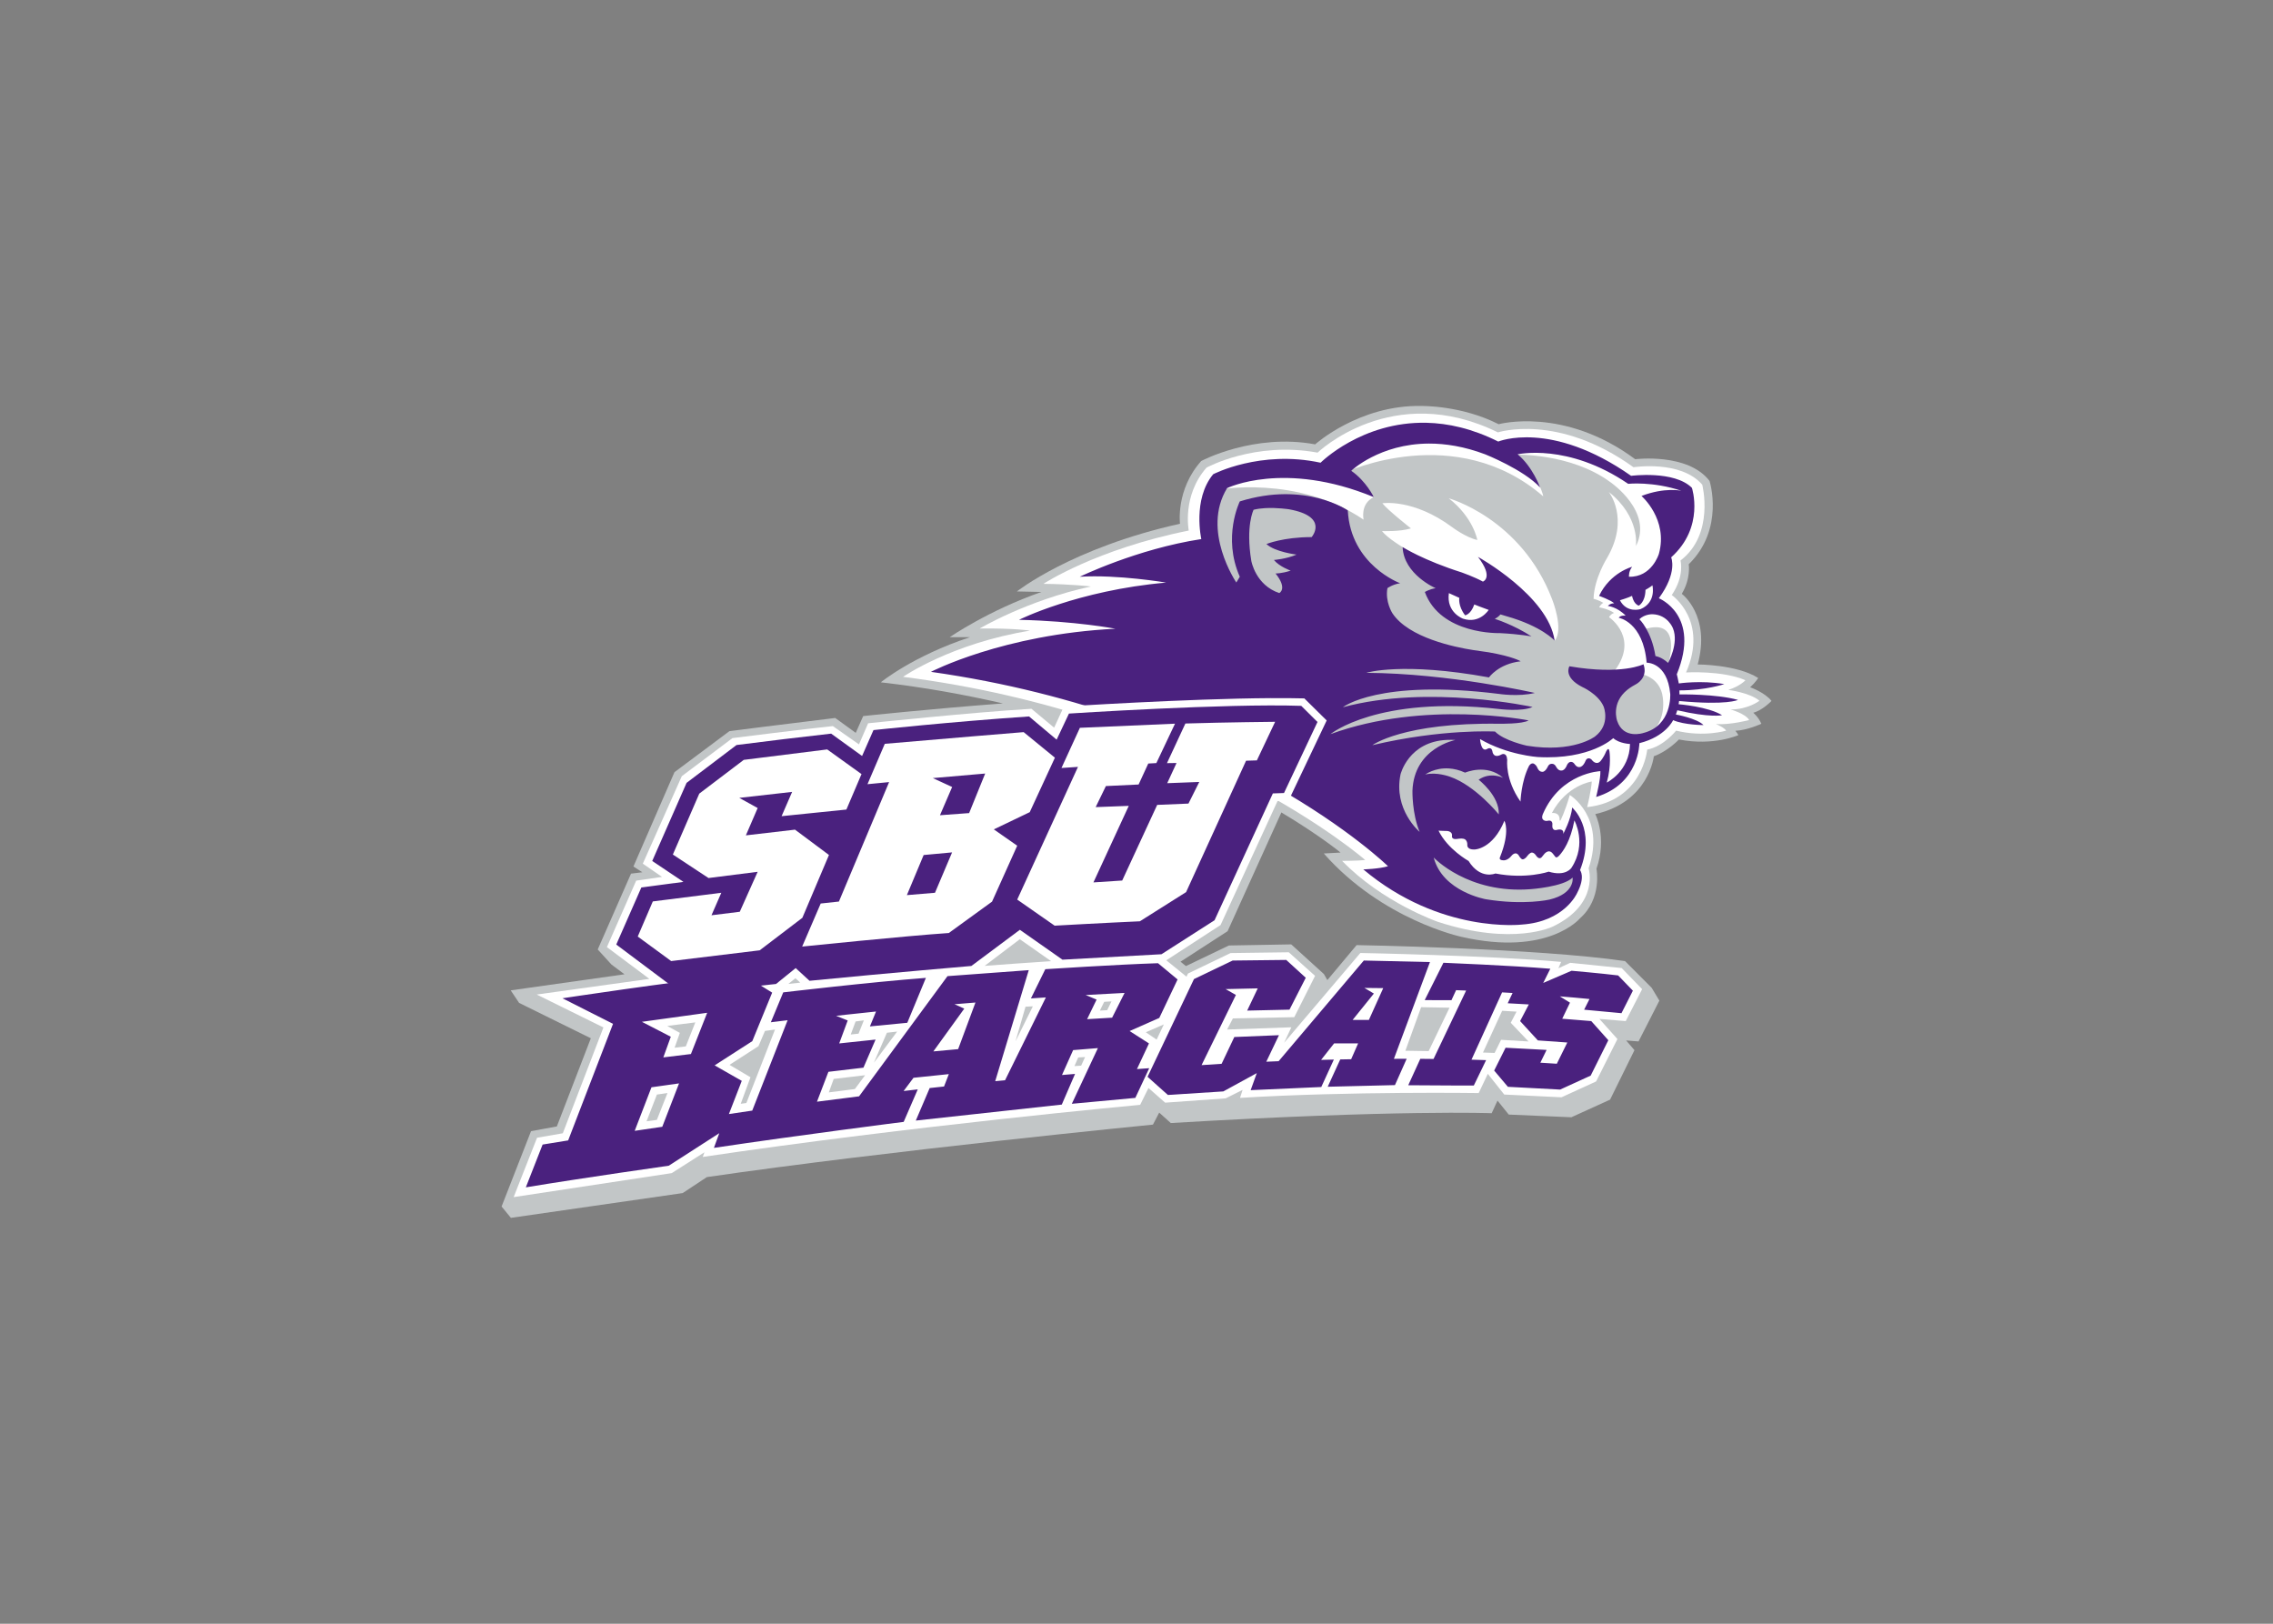 <svg clip-rule="evenodd" fill-rule="evenodd" stroke-linejoin="round" stroke-miterlimit="1.414" viewBox="0 0 560 400" xmlns="http://www.w3.org/2000/svg"><rect x="0" y="0" width="560" height="400" fill="#808080" stroke="none"/><g fill-rule="nonzero" transform="matrix(4.133 0 0 4.133 117.922 95.51)"><path d="m56.196 1.088c-3.711-.07-6.331 2.289-6.331 2.289-3.668-.68-6.791.992-6.791.992-1.531 1.711-1.265 3.739-1.265 3.739-6.453 1.434-9.722 4.035-9.722 4.035l1.464.031c-3.16 1.098-5.469 2.695-5.469 2.695h1.211c-3.422 1.129-5.32 2.691-5.32 2.691 2.609.298 5.023.74 7.279 1.258-4.421.334-8.329.754-8.329.754l-.443 1-1.225-.887c-3.05.367-6.306.786-6.306.786l-3.276 2.445-2.446 5.622.532.344-.675.081-1.985 4.52.819.899.776.581c-3.022.43-6.782.958-6.782.958l.5.747 4.276 2.109-2.026 5.255-1.539.281-1.755 4.492.555.675 10.239-1.476 1.443-.953c10.73-1.567 26.591-3.128 26.591-3.128l.372-.716.691.622c13.559-.805 19.128-.586 19.128-.586l.348-.75.669.831 3.733.161 2.309-1.051 1.453-2.949-.495-.578.738.058 1.242-2.433-.461-.766-1.586-1.59c-5.281-.77-16-.953-16-.953l-1.745 2.086-.205-.36-1.948-1.769-3.714.066-2.563 1.227-.323-.26 2.807-1.819 3.205-7.079c2.312 1.384 3.528 2.392 3.528 2.392l-1 .055c3.5 3.972 8.208 4.968 8.208 4.968 5.168 1.184 7.062-1.101 7.062-1.101 1.34-1.18.985-2.958.985-2.958.652-1.863-.07-3.256-.07-3.256 3.207-.727 3.489-3.447 3.489-3.447.839-.301 1.495-1 1.495-1 2.07.402 3.544-.261 3.544-.261-.039-.086-.177-.258-.177-.258.746-.039 1.547-.419 1.547-.419-.172-.406-.481-.656-.481-.656.57-.156 1.087-.706 1.087-.706-.414-.52-1.275-.813-1.275-.813.309-.273.482-.551.482-.551-1.258-.809-3.607-.808-3.607-.808.793-2.918-.948-4.211-.948-4.211.551-.914.414-1.762.414-1.762 2.156-2.102 1.242-4.965 1.242-4.965-1.293-1.691-4.433-1.296-4.433-1.296-4.257-3.157-8.14-2.086-8.14-2.086-2.242-1.137-4.606-1.086-4.606-1.086z" fill="#c2c6c7"/><path d="m549.27 172.06s4.449-4.301 10.75-1.207c0 0 3.578-1.168 8.082 2.078 0 0 2.816-.445 4.098 1.039 0 0 .758 2.946-1.297 4.52 0 0 .258.91-.52 2.058 0 0 2.203 1.52.852 4.614 0 0 2.187-.129 3.539.464 0 0-.313.352-1.02.575 0 0 1.297.168 1.856.648 0 0-.668.52-1.723.52 0 0 .887.242 1.11.629 0 0-1.094.296-1.981.242 0 0 .481.187.61.39 0 0-1.332.407-2.985 0 0 0-.742.946-1.722 1.129 0 0-.262 3.059-3.578 3.43 0 0 .246-1.012.273-1.527 0 0-1.492.203-2.379 1.878 0 0 .473-.078.461.403 0 0-.016.074.051.043 0 0 .277-.531.558-1.52 0 0 2.157 1.317 1.121 4.371 0 0 .668 2.118-2.121 3.465 0 0-2.363 1.192-6.867-.277 0 0-3.308-1.149-5.707-3.633 0 0 .949 0 1.379-.051 0 0-9.891-8.664-27.551-10.918 0 0 2.867-1.988 7.566-2.754 0 0-.914-.152-3-.125 0 0 2.817-1.679 6.629-2.507 0 0-1.156-.141-2.828-.157 0 0 3.145-2.07 8.664-3.176 0 0-.414-2.07 1.059-3.75 0 0 2.871-1.585 6.621-.894" fill="#fff" transform="translate(-499.26 -168.19)"/><g fill="#c2c6c7"><path d="m59.532 9.076c-.668-.14-1.496-.761-1.496-.761-2.324-1.723-4.164-1.426-4.164-1.426.324.414 1.703 1.496 1.703 1.496-.668.207-1.727.16-1.727.16.645.828 3.45 2.164 3.45 2.164-.227 2.438.875 3.082.875 3.082 1.679.942 2.507-.738 2.507-.738 3.129.922 3.465 2.023 3.465 2.023.563-.672-.152-2.461-.152-2.461-1.84-4.828-6.164-6.023-6.164-6.023 1.472 1.148 1.703 2.484 1.703 2.484m7.832-2.867s1.281 1.574-.106 3.953c0 0-.761 1.203-.797 2.422 0 0 .301.063.579.242 0 0-.149.067-.243.266 0 0 .532.082.891.336 0 0-.172.027-.305.25 0 0 1.934 1.285.188 3.379 0 0 2.48-.574 2.965 1.137 0 0 .461 1.621-.852 2.543 0 0-1.16.734-2.254-.231 0 0-2.855 2.523-7.687.18 0 0-.778.359-.379 1.308 0 0 2.172.227 1.863 1.793 0 0 .191 2.477-1.289 2.258 0 0-3.5-.801-3.707 1.352 0 0-6.75-3.383-10.754-11.699 0 0-2.621-5.727-1.465-9.606 0 0 4.742-.933 8.742 1.774 0 0-.222-.946.606-1.344 0 0-1-1.156-1.672-1.485 0 0 6.555-3.07 11.773 1.438 0 0-.137-1.059-1.699-2.484 0 0 3.355-.114 5.726 1.656 0 0 2.551 1.75 1.496 3.797 0 0 .278-1.731-1.621-3.235"/><path d="m69.305 14.479s2.508-1.195 1.563 2.188c0 0-.481-.415-1.012-.461 0 0-.024-.942-.551-1.727"/><path d="m56.762 27.229s2.879 3.773 8.563 1.664c0 0 .812 1.258-1.34 2.11 0 0-6.535 2.109-7.711-3.329 0 0-.324-1.054.488-.445"/></g><path d="m56.496 2.09c-3.854-.084-6.308 2.381-6.308 2.381-3.59-.778-6.401.687-6.401.687-1.243 1.5-.708 3.864-.708 3.864-3.848.59-7.246 2.246-7.246 2.246 2.274-.141 5.147.348 5.147.348-5.277.465-8.768 2.219-8.768 2.219 3.363.074 5.746.531 5.746.531-6.714.336-10.997 2.57-10.997 2.57 18.02 2.559 27.247 11.586 27.247 11.586-.55.165-1.473.188-1.473.188 4.602 3.863 9.453 3.289 9.453 3.289 2.551-.172 3.289-1.872 3.289-1.872.52-.988.177-1.37.177-1.37.98-2.485-.469-3.735-.469-3.735-.059.7-.531 1.574-.531 1.574.058-.363-.356-.245-.356-.245-.336.097-.293-.263-.293-.263.047-.351-.246-.281-.246-.281-.192.054-.293-.05-.293-.05-.14-.106-.023-.352-.023-.352 1.066-2.461 3.425-2.551 3.425-2.551.023.457-.253 1.539-.253 1.539 2.586-.781 2.578-3.206 2.578-3.206 1.574-.391 2.011-1.372 2.011-1.372.668.293 1.812.293 1.812.293-.402-.406-1.648-.629-1.648-.629l.086-.253c1.945.453 2.669.296 2.669.296-.821-.515-2.591-.656-2.591-.656l.028-.192c2.856.27 3.511-.066 3.511-.066-1.305-.363-3.488-.328-3.488-.328l-.004-.239c1.59 0 2.676-.375 2.676-.375-1.382-.238-2.712-.039-2.712-.039-.035-.219-.12-.547-.12-.547 1.449-3.531-1.071-4.531-1.071-4.531 1.137-1.543.735-2.437.735-2.437 2.015-1.805 1.237-4.144 1.237-4.144-1.051-1.051-3.625-.716-3.625-.716-4.789-3.355-7.92-2.042-7.92-2.042-1.557-.78-2.998-1.092-4.283-1.12zm.148 1.24c.983-.003 2.107.17 3.357.641 0 0 2.297.911 3.278 1.981 0 0-.449-1.243-1.344-1.981 0 0 2.999-.692 6.589 1.758 0 0 1.465-.157 3.172.414 0 0-.98-.226-2.378.309 0 0 1.608 1.391 1.037 3.453 0 0-.421 1.402-1.784 1.363 0 0-.028-.321.191-.594 0 0-1.3.332-1.972 1.734 0 0 .692.243.903.443 0 0-.216-.016-.38.156 0 0 .555.054 1.063.581 0 0-.3-.042-.418.122 0 0 1.461.246 1.668 2.68 0 0 1.234-.036 1.406 1.862 0 0 .121 1.891-1.602 2.328 0 0-1.191.399-1.562-.722 0 0-.388-1.055.612-1.856 0 0 .192-.16.497-.32 0 0 .754-.363.461-1.199 0 0-1.284.656-4.417.121 0 0-.387.64.75 1.226 0 0 .969.422 1.289 1.172 0 0 .437 1.056-.512 1.786 0 0-1.286.999-4.063.55 0 0-1.363-.293-1.898-.844 0 0-3.157-.172-7.313.813 0 0 1.829-1.363 7.575-1.277 0 0 1.386.023 1.738-.2 0 0-6.192-1.234-11.812.82 0 0 2.808-2.312 10.039-1.5 0 0 1.374.177 2.011-.12 0 0-6.203-1.363-11.308.016 0 0 2.121-1.692 9.312-.794 0 0 1.153.181 2.13-.058 0 0-5.078-1.169-10.047-1.2 0 0 2.128-.672 7.315.274 0 0 .56-.809 1.888-.961 0 0-.426-.278-1.906-.536-.141-.024-.634-.09-.919-.133-1.102-.172-3.852-.733-4.82-2.194 0 0-.446-.688-.297-1.497 0 0 .3-.223.757-.293 0 0-2.948-1.078-3.12-4.34 0 0-2.519-1.758-6.437-.536 0 0-1.051 2.126 0 4.49l-.208.343s-2.101-3.089-.55-5.625c0 0 3.397-1.671 8.744.535-.003-.006-.451-.95-1.343-1.569 0 0 1.68-1.611 4.629-1.622zm-9.754 3.847c.716-.039 1.42.07 1.42.07 2.406.434 1.347 1.657 1.347 1.657-1.695 0-2.695.414-2.695.414.5.472 1.793.629 1.793.629-.597.262-1.348.321-1.348.321.332.402 1 .636 1 .636-.555.179-.902.168-.902.168.735.918.222 1.168.222 1.168-1.418-.473-1.667-1.918-1.667-1.918-.348-2.101.136-3.047.136-3.047.216-.055.455-.085.694-.098zm8.189 2.325c.07 1.633 1.969 2.448 1.969 2.448-.372.055-.644.227-.644.227.941 2.566 4.468 2.45 4.468 2.45 1.258.066 1.89.198 1.89.198-1.071-.703-2.188-1.046-2.188-1.046.227-.118.338-.266.338-.266l.339.102c2.129.597 2.89 1.46 2.89 1.46-.375-2.671-4.57-4.992-4.57-4.992.957 1.25.294 1.474.294 1.474-.504-.278-1.255-.544-1.255-.544-2.277-.719-3.531-1.511-3.531-1.511zm14.891 2.277s.253 1.012-.708 1.418c0 0-.819.261-1.23-.528 0 0 .478-.143.724-.261 0 0 .078.476.398.582 0 0 .39-.191.402-.941 0 0 .32-.18.414-.27zm-12.133.465.622.282s-.09.472.343 1.039c0 0 .336-.032.55-.646 0 0 .505.204.857.325 0 0-.536.852-1.528.524 0 0-1.008-.36-.844-1.524zm12.141 1.258c.914.031 1.215.836 1.215.836.368.898-.289 2.066-.289 2.066-.414-.375-.754-.407-.754-.407-.242-1.523-.957-2.198-.957-2.198.329-.32.785-.297.785-.297zm-2.344 7.386c.359.324 1 .348 1 .348-.027 1.641-1.386 2.3-1.386 2.3.293-1.035.16-1.859.16-1.859-.055-.332-.211.036-.211.036-.137.34-.329.55-.329.55-.246.262-.487-.05-.487-.05-.094-.133-.208-.122-.208-.122-.144 0-.192.156-.192.156-.137.329-.308.357-.308.357-.207.062-.339-.164-.339-.164-.121-.18-.259-.133-.259-.133-.133.023-.199.187-.199.187-.113.289-.27.316-.27.316-.246.07-.378-.219-.378-.219-.11-.211-.274-.172-.274-.172-.152 0-.214.156-.214.156-.172.352-.332.318-.332.318-.215.011-.305-.258-.305-.258-.098-.211-.242-.239-.242-.239-.145-.028-.246.145-.246.145-.476.938-.509 2.128-.509 2.128-.93-1.324-.792-2.472-.792-2.472-.024-.496-.328-.343-.328-.343-.524.293-.558-.196-.558-.196-.067-.301-.328-.117-.328-.117-.356.188-.407-.598-.407-.598 1.622.949 3.433 1.07 3.433 1.07 3.156.18 4.508-1.125 4.508-1.125zm-9.894.103c.155-.006.317-.005.488.006 0 0-2.469.462-2.563 3.028 0 0-.03 1.355.427 2.449 0 0-1.575-1.324-1.138-3.425 0 0 .471-1.964 2.786-2.058zm.105 1.703c.288.019.61.09.958.249 0 0 1.292-.563 2.269.312 0 0-.747-.383-1.461.11 0 0 1.258.969 1.2 2.067 0 0-1.391-1.724-2.914-2.247 0 0-.805-.3-1.469-.128 0 0 .553-.42 1.417-.363zm7.473 3.097s.773 1.383-.176 2.828c0 0-.335.535-1.355.227 0 0-1.337.465-3.177.109 0 0-.89.39-1.601-.747 0 0-1.254-.698-1.789-1.808 0 0 .19.019.417.019 0 0 .431-.034.384.31 0 0-.04.218.308.167 0 0 .378-.074.495.044 0 0 .123.096.111.315 0 0-.036.29.433.27 0 0 1.079-.011 1.778-1.71 0 0 .366.596-.259 2.159 0 0-.113.191.2.195 0 0 .243.032.481-.268 0 0 .25-.332.453.007 0 0 .113.211.222.203 0 0 .124.004.269-.203 0 0 .137-.188.262-.2 0 0 .126-.019.255.172 0 0 .179.297.347.094l.117-.144s.274-.395.539-.059c0 0 .083.097.153.195.02.028.089.074.233-.086.238-.258.666-.851.9-2.089zm-8.387 2.211s2.047 2.187 5.797 1.886c0 0 1.933-.137 2.484-.688 0 0 .161.943-1.378 1.31 0 0-1.512.355-3.794-.02 0 0-2.574-.445-3.109-2.488z" fill="#4a217e"/><path d="m47.229 18.502c-5.034.032-12.345.505-12.345.505l-.578 1.256-1.352-1.125c-3.527.207-9.737.864-9.737.864l-.544 1.258-1.558-1.091c-1.48.149-5.984.716-5.984.716l-3.02 2.269-2.324 5.215 1.144.789-1.539.222-1.746 3.961 2.532 1.895-6.716.933 3.977 1.961-2.422 6.309-1.535.266-1.395 3.539 9.422-1.43 1.95-1.242-.099.277c12.395-1.844 26.073-3.105 26.073-3.105l.497-1.005.993.875 3.609-.257 1.008-.504-.153.477c6.531-.402 14.227-.289 14.227-.289l.543-1.145.98 1.234 3.414.164 2.063-.945 1.27-2.527-1.075-1.2 1.57.13.977-1.903-1.219-1.258-3.066-.312-.707.325.164-.38c-4.254-.383-11.969-.531-11.969-.531l-4.543 5.351.43-.922-3.828.133.344-.664 3.659-.073 1.239-2.461-1.567-1.407-3.469.047-2.542 1.222-.086.185-1.203-.975 3.234-2.103 3.396-7.391.656-.02 2.273-4.782-1.332-1.315c-.598-.016-1.272-.02-1.991-.016zm-14.97 14.37 1.867 1.308c-1.635.107-2.779.194-3.961.281zm-13.375 2.325.288.263c-.247.027-.574.062-.711.078zm18.841 1.38-.258.526-.434.024.258-.524zm-4.687.295-1.036 2.091.598-2.068zm23.144.052 1.692.031-1.242 2.586-1.388-.021zm4.831.214.856.051-.344.664 1.06 1.114-1.635-.098-.386.781-.695-.023zm-38.05.57-.316.794-.466.05.29-.777zm-10.047.122-.566 1.43-.669.081.313-.886-.75-.414zm27.93.12-.43.906-.644-.437zm-23.18.305-1.706 4.38-.336.046.581-1.581-1.25-.739 1.726-1.114.388-.909zm7.281.122-1.386 1.859.777-1.789zm11.203 1.52-.234.511-.399.027.224-.516zm-13.112 1.081-.609.824-1.555.2.292-.802zm-11.781 1.063-.633 1.601-.614.083.617-1.594z" fill="#fff"/><path d="m12.395 23.553-2.047 4.656 1.86 1.246-2.508.332-1.496 3.403 3.968 2.972c1.512-.195 3.485-.41 5.555-.621l1.172-.949.824.758c4.918-.481 9.649-.883 9.649-.883l2.89-2.156 2.539 1.781 5.903-.324 3.164-2.027 3.476-7.559.664-.023 1.996-4.235-.968-.961c-4.483-.153-13.847.46-13.847.46l-.735 1.555-1.644-1.383c-4.633.313-9.274.813-9.274.813l-.679 1.543-1.844-1.332c-1.746.195-3.898.457-5.641.679z" fill="#4a217e"/><path d="m48.141 34.107-3.195.036-2.305 1.106-2.766 5.824 1.211 1.082 3.305-.211 1.995-1.09-.365 1.015 4.209-.187.75-1.636c-.254.008-.507.011-.761.019l.778-.985h1.43l-.416.946c-.218.003-.432.008-.651.012l-.746 1.628 4.008-.098.699-1.57c-.254 0-.507 0-.761.004l2.148-5.768-3.942-.091-5.078 6c-.242.012-.488.019-.735.031l.755-1.581-2.661.109-.758 1.597c-.425.024-.773.055-1.195.078l2.047-4.182-.612-.349c.632-.016 1.269-.032 1.914-.044l-.63 1.325 2.523-.057.969-1.9zm9.37.169-1.115 2.226 1.594.005.276-.598c.199.007.399.015.599.023l-1.943 4.078c-.265-.004-.527-.008-.789-.008l-.719 1.574c2.247.023 3.91.015 3.91.015l.731-1.511c-.289-.007-.581-.02-.87-.028l1.823-4.011c.211.012.418.025.625.036l-.289.613 1.258.07-.519.992 1.058 1.152 1.755.125-.625 1.266c-.328-.02-.653-.043-.982-.063l.372-.761-2.445-.13-.68 1.36.819.969 3.114.164 1.821-.832 1.051-2.109-1.017-1.141-1.73-.14.461-.958-.609-.378.028.005c.586.046 1.167.097 1.745.156l-.32.636 2.226.208.68-1.341-.878-.909c-1.012-.125-2.778-.279-2.778-.279l-1.688.727.422-.847c-2.375-.195-6.372-.356-6.372-.356zm-17.014.026c-2.429.078-6.718.357-6.718.357l-.857 1.742c.293-.02.59-.04.891-.06l-2.433 4.938c-.195.019-.396.035-.587.055l2-6.618-4.844.357-5.272 7.164c-.902.113-1.744.218-2.509.32l.681-1.781 2.089-.247.723-1.675-2.168.23.507-1.368-.69-.276s.854-.102 2.378-.258l-.364.888 2.228-.216 1.109-2.677c-3.277.246-8.504.864-8.504.864l-.739 1.782 1-.122-2.108 5.387c-.899.129-1.392.206-1.392.206l.767-1.979-1.617-.922 2.245-1.445 1.184-2.891-1.781-1.109c-4.566.507-10.719 1.445-10.719 1.445l3.014 1.523-2.675 6.949-1.523.247-1 2.55c3.429-.567 8.52-1.29 8.52-1.29l3.011-1.937-.32.875c5.148-.77 11.312-1.55 11.312-1.55l.84-1.938c-.285.036-.566.068-.844.099l.59-.789 2.106-.219-.286.738c-.289.031-.571.062-.856.093l-.827 1.938c3.246-.356 8.702-.953 8.702-.953l.79-1.828c-.261.019-.52.042-.778.065l.664-1.484 1.477-.12-1.555 3.32 3.786-.352.828-1.77c-.242.016-.489.036-.731.052l.716-1.529-1.154-.737 1.769-.781 1.091-2.294zm12.305 1.474c.375 0 .746.008 1.121.012l-.855 1.894h-.969l1.266-1.57zm-14.297.297-.743 1.476-1.491.089.566-1.167-.652-.273c.754-.043 1.531-.086 2.32-.125zm-8.89.573-1.032 2.778-1.478.136 1.844-2.55-.581-.262c.367-.032.856-.071 1.247-.102zm-15.992.611-.969 2.459-1.645.2.445-1.231-1.723-.89zm-1.677 4.209-1 2.586-1.644.242 1-2.596z" fill="#4a217e"/><path d="m47.48 19.913s-2.916.027-5.35.102l-1.098 2.362.57-.008-.555 1.203 1.911-.073-.645 1.289-1.864.078-2.085 4.508-1.715.112 2.106-4.562-1.973.075.609-1.255 1.95-.093.576-1.25.482-.027 1.112-2.348-5.67.246-1.098 2.394.984-.065-3.622 7.909 2.231 1.555s3.132-.175 5.081-.261l2.755-1.739 3.575-7.832.644-.02zm-14.991.616s-5.22.427-8.278.697l-1.031 2.406 1.289-.125-2.992 7.12-1.086.117-1.105 2.566s6.176-.636 8.742-.808l2.577-1.87 1.5-3.333-1.394-.974 2.141-1.026 1.5-3.247zm-11.711 1.031-4.973.622-2.652 2.012-1.575 3.631 2.125 1.4 2.93-.371-1.066 2.382-1.687.208.586-1.34-4.083.515-.899 2.094 1.993 1.461 5.278-.641 2.542-1.937 1.586-3.745-2.024-1.51-2.929.341.703-1.63-1.097-.605 3.151-.356-.628 1.447 3.863-.395.901-2.114zm9.417 1.437-.956 2.357-1.739.128.726-1.683-1.153-.531zm-1.972 4.7-1.02 2.407-1.675.14 1-2.39z" fill="#fff"/></g></svg>
